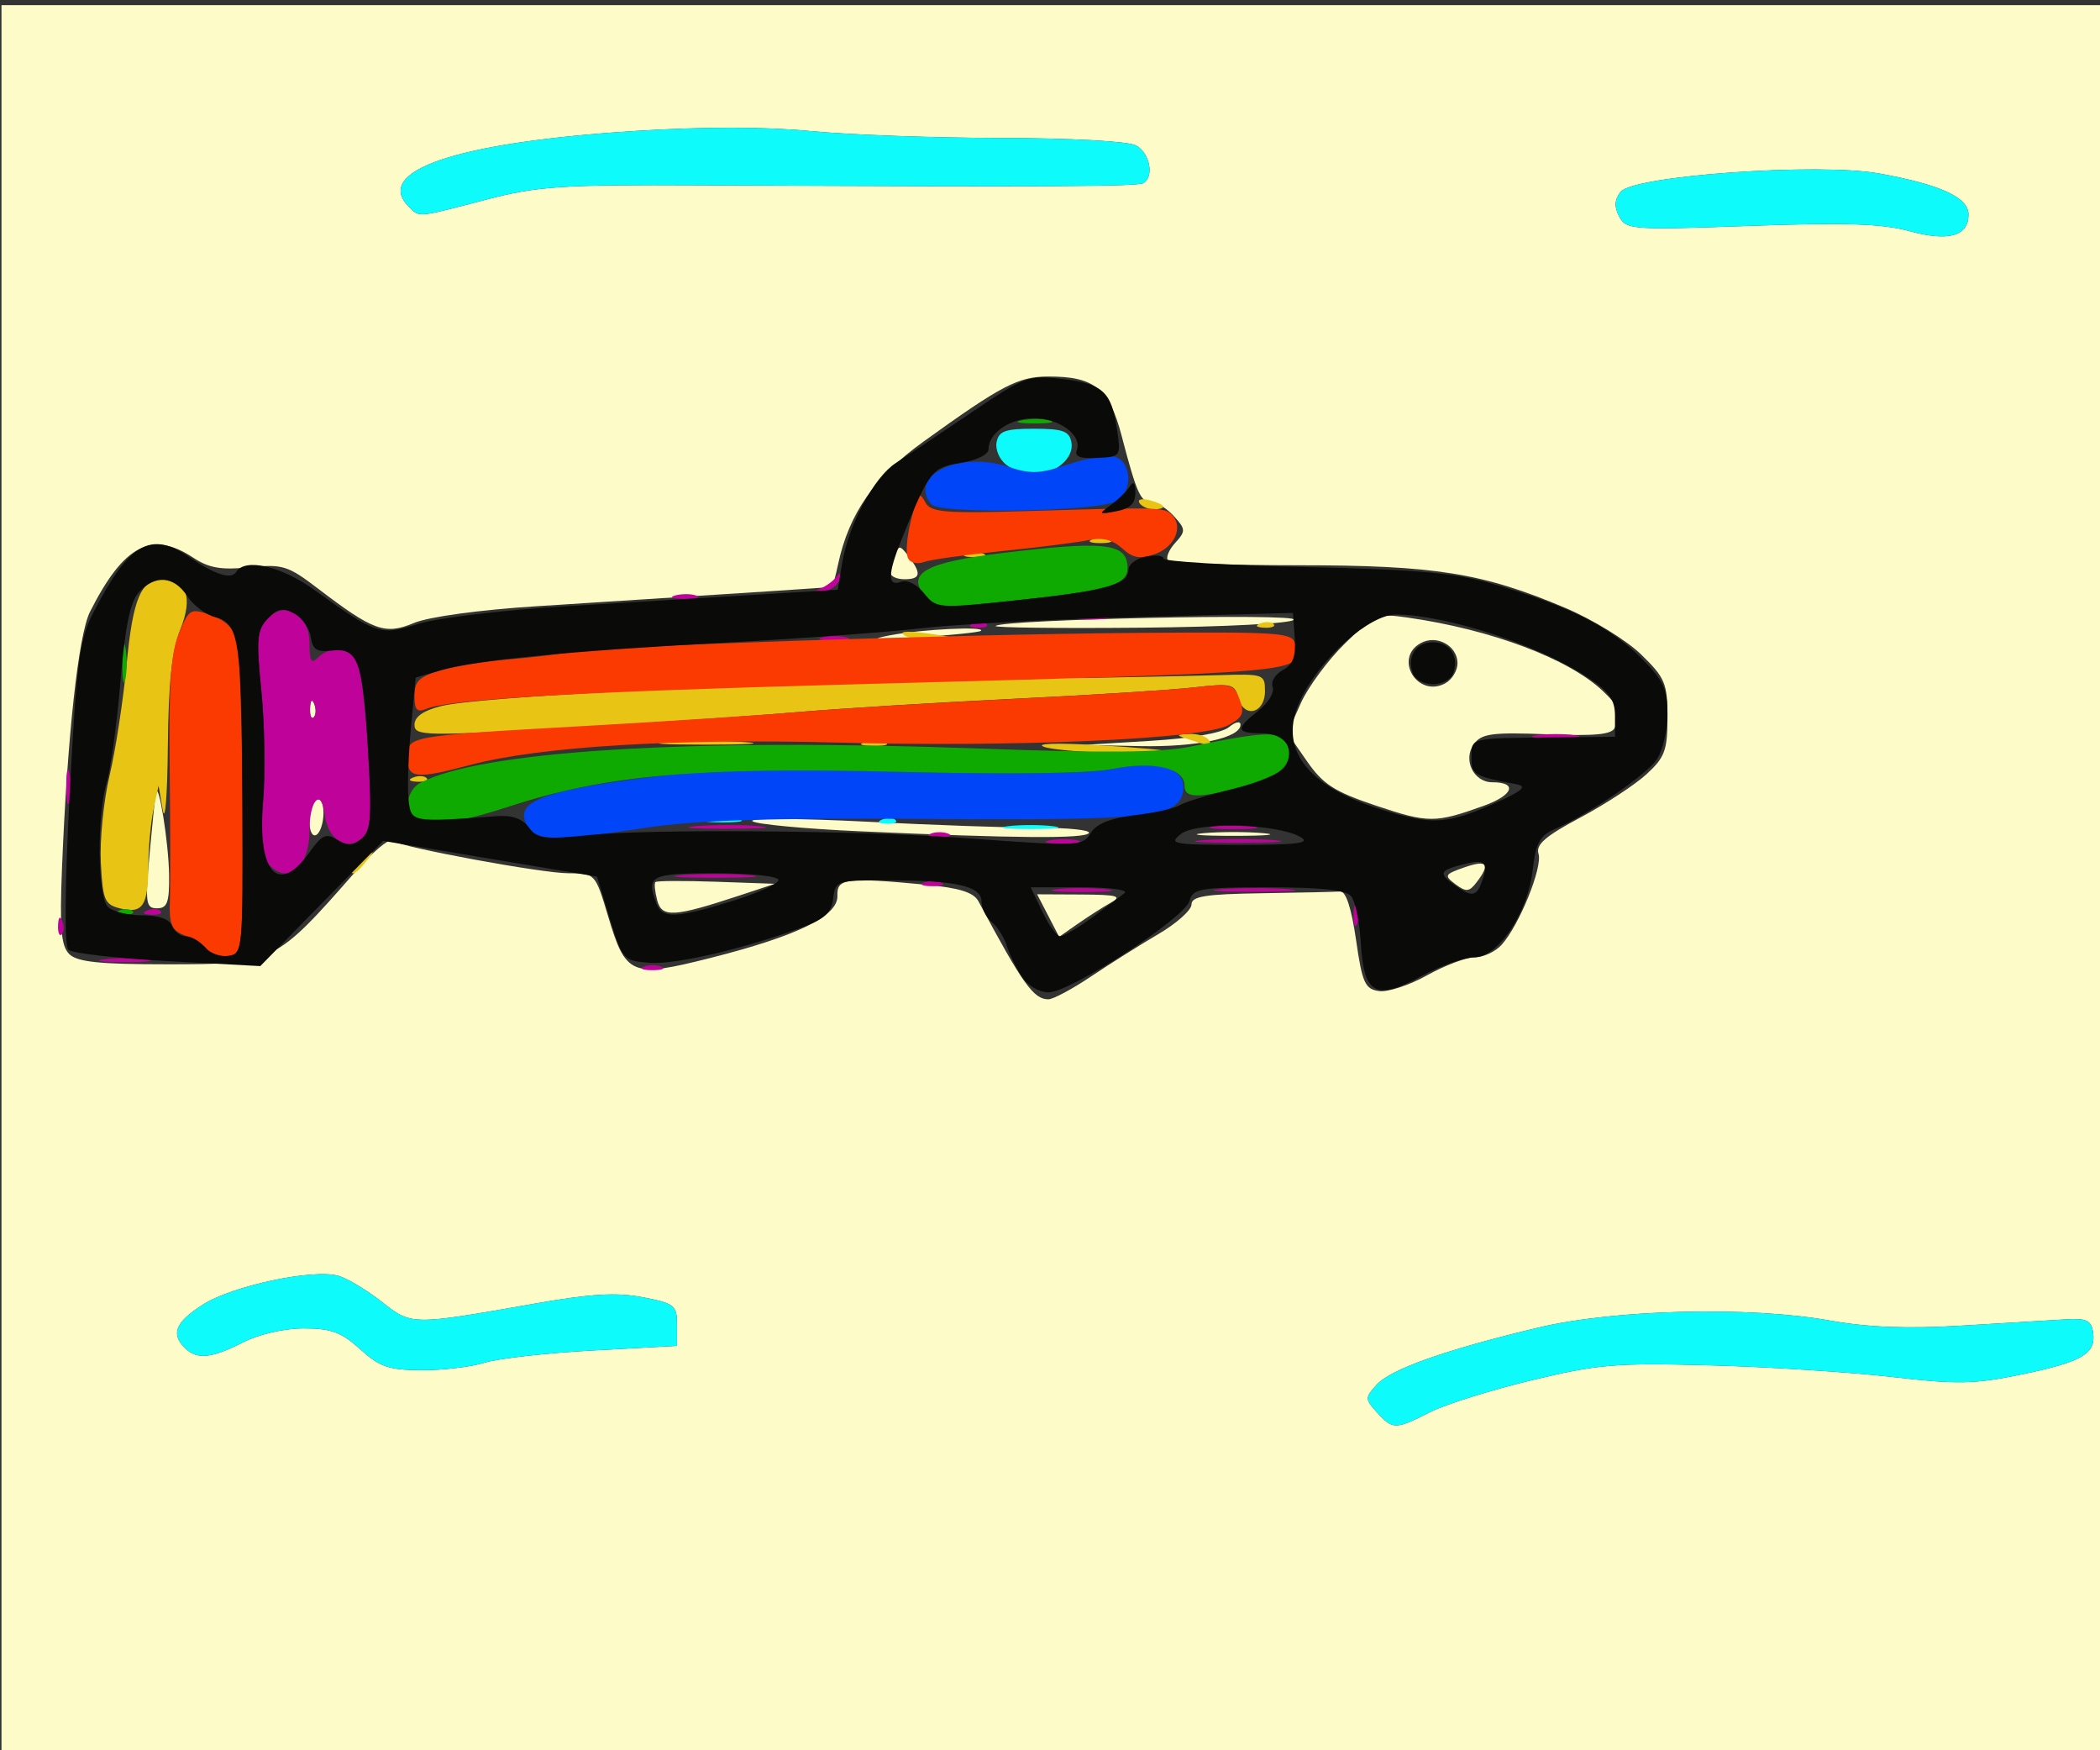 <?xml version="1.0" encoding="UTF-8" standalone="no"?>
<!-- Created with Inkscape (http://www.inkscape.org/) -->

<svg
   version="1.1"
   id="svg1863"
   width="300"
   height="250"
   viewBox="0 0 300 250"
   sodipodi:docname="kids_trout.svg"
   inkscape:version="1.1.2 (0a00cf5339, 2022-02-04)"
   xmlns:inkscape="http://www.inkscape.org/namespaces/inkscape"
   xmlns:sodipodi="http://sodipodi.sourceforge.net/DTD/sodipodi-0.dtd"
   xmlns="http://www.w3.org/2000/svg"
   xmlns:svg="http://www.w3.org/2000/svg">
  <rect x="0" y="0" width="300" height="250" fill="#333333" stroke="none"/>
  <defs
     id="defs1867" />
  <sodipodi:namedview
     id="namedview1865"
     pagecolor="#ffffff"
     bordercolor="#666666"
     borderopacity="1.0"
     inkscape:pageshadow="2"
     inkscape:pageopacity="0.0"
     inkscape:pagecheckerboard="0"
     showgrid="false"
     inkscape:zoom="2.1665752"
     inkscape:cx="118.15884"
     inkscape:cy="129.00545"
     inkscape:window-width="1920"
     inkscape:window-height="938"
     inkscape:window-x="1536"
     inkscape:window-y="27"
     inkscape:window-maximized="1"
     inkscape:current-layer="g1869" />
  <g
     inkscape:groupmode="layer"
     inkscape:label="Image"
     id="g1869">
    <g
       id="g2053"
       transform="translate(-0.856,2.997)">
      <path
         style="fill:#fdfbc7"
         d="M 1.068,122.739 V -2.261 h 150 150 v 125 125 h -150 H 1.068 Z M 205.104,198.721 c 2.176,-1.11 8.72,-3.166 14.541,-4.569 9.554,-2.302 12.062,-2.51 25.754,-2.129 8.343,0.232 19.962,0.98 25.821,1.663 9.213,1.073 11.7,1.024 18.411,-0.364 8.69,-1.797 10.669,-2.957 10.235,-5.995 -0.244,-1.711 -0.929,-2.05 -3.798,-1.879 -1.925,0.115 -8.567,0.515 -14.759,0.89 -7.941,0.48 -13.541,0.271 -19,-0.709 -11.539,-2.072 -30.787,-1.605 -41.741,1.012 -13.179,3.149 -21.032,5.924 -23.039,8.141 -1.696,1.874 -1.694,2.042 0.039,3.957 2.243,2.478 2.644,2.477 7.536,-0.018 z M 70.075,191.643 c 1.921,-0.603 8.893,-1.39 15.493,-1.75 l 12,-0.654 v -3 c 0,-2.796 -0.333,-3.064 -4.897,-3.945 -3.733,-0.72 -7.418,-0.501 -15.5,0.924 -17.578,3.099 -17.49,3.1 -21.788,-0.278 -2.098,-1.649 -4.868,-3.311 -6.155,-3.695 -3.558,-1.06 -15.188,1.406 -19.409,4.116 -3.905,2.507 -4.582,4.147 -2.55,6.179 1.699,1.699 3.795,1.497 8.3,-0.8 2.3,-1.173 5.897,-2 8.696,-2 3.893,0 5.375,0.548 8.039,2.971 2.778,2.527 4.088,2.975 8.772,3 3.029,0.016 7.079,-0.464 9,-1.067 z m 86.643,-55.165 c 2.668,-1.794 6.988,-4.513 9.6,-6.042 2.612,-1.53 4.75,-3.437 4.75,-4.239 0,-1.17 1.975,-1.487 10,-1.608 5.5,-0.083 10.562,-0.195 11.25,-0.25 0.804,-0.064 1.609,2.395 2.257,6.9 0.885,6.151 1.282,7.039 3.273,7.323 1.246,0.177 4.337,-0.835 6.869,-2.25 2.532,-1.415 5.601,-2.573 6.822,-2.573 1.22,0 2.947,-0.804 3.836,-1.787 2.503,-2.766 5.873,-11.07 5.271,-12.991 -0.413,-1.317 0.982,-2.533 5.927,-5.163 3.557,-1.892 7.823,-4.679 9.481,-6.194 2.634,-2.406 3.014,-3.428 3.014,-8.107 0,-4.871 -0.338,-5.682 -3.75,-9.002 -2.062,-2.007 -6.908,-4.989 -10.767,-6.627 -11.871,-5.039 -18.704,-6.13 -38.379,-6.13 -9.774,0 -18.072,-0.301 -18.44,-0.669 -0.368,-0.368 0.077,-1.493 0.988,-2.5 1.546,-1.708 1.535,-1.966 -0.153,-3.831 -0.995,-1.1 -2.429,-2 -3.186,-2 -1.578,0 -2.122,-1.203 -4.289,-9.481 -1.776,-6.785 -3.907,-8.501 -10.525,-8.473 -4.253,0.018 -6.612,1.252 -17.824,9.323 -6.928,4.988 -10.586,10.228 -12.133,17.381 -0.386,1.788 -0.779,3.286 -0.873,3.331 -0.159,0.075 -6.5,0.492 -42.171,2.77 -8.212,0.524 -15.475,1.514 -17.568,2.395 -4.128,1.736 -5.793,1.137 -13.766,-4.949 -4.251,-3.245 -5.035,-3.486 -9.752,-3 -3.997,0.413 -5.767,0.109 -8.021,-1.377 -5.935,-3.913 -9.918,-1.826 -14.744,7.723 -1.657,3.279 -3.248,17.845 -4.003,36.642 -0.344,8.57 -0.132,11.085 1.032,12.25 1.131,1.131 4.314,1.465 13.929,1.465 15.28,0 15.423,-0.07 27.097,-13.383 2.312,-2.636 4.582,-4.559 5.046,-4.273 1.607,0.993 21.487,4.655 25.272,4.655 3.794,0 3.81,0.017 5.642,6.142 2.534,8.473 3.333,8.801 14.557,5.968 12.46,-3.145 18.304,-6.001 18.2,-8.894 -0.09,-2.506 1.179,-2.665 12.647,-1.581 4.782,0.452 6.821,1.094 7.5,2.363 6.324,11.82 7.881,14.003 9.987,14.003 0.684,0 3.427,-1.468 6.095,-3.261 z m -6.131,-8.702 -1.57,-3.036 6.276,0.03 c 5.17,0.025 5.923,0.228 4.276,1.153 -1.1,0.617 -3.217,1.97 -4.705,3.006 l -2.705,1.884 -1.57,-3.036 z m -55.849,-2.192 c -0.325,-1.241 -0.439,-2.408 -0.254,-2.593 0.185,-0.185 4.105,-0.205 8.71,-0.044 l 8.374,0.292 -5,1.651 c -9.457,3.123 -11.169,3.223 -11.83,0.693 z M 22.221,118.989 c 0.388,-4.263 0.789,-8.2 0.892,-8.75 0.371,-1.991 1.842,7.117 1.899,11.75 0.047,3.906 -0.258,4.75 -1.719,4.75 -1.61,0 -1.711,-0.727 -1.071,-7.75 z m 186.559,4.315 c -1.656,-1.243 -1.563,-1.421 1.25,-2.402 3.261,-1.137 3.783,-0.525 1.789,2.099 -1.064,1.4 -1.516,1.445 -3.039,0.302 z m -163.711,-8.947 c 0,-1.375 0.45,-2.778 1,-3.118 0.565,-0.349 1,0.47 1,1.882 0,1.375 -0.45,2.778 -1,3.118 -0.565,0.349 -1,-0.47 -1,-1.882 z m 78.754,1.391 c -8.11,-0.367 -15.085,-1.025 -15.5,-1.463 -0.415,-0.437 6.896,-0.401 16.246,0.079 9.35,0.481 20.446,0.872 24.657,0.87 4.211,-0.002 7.447,0.335 7.191,0.75 -0.518,0.838 -10.45,0.766 -32.594,-0.237 z m 48.996,0.259 c 2.337,-0.211 6.162,-0.211 8.5,0 2.337,0.211 0.425,0.383 -4.25,0.383 -4.675,0 -6.588,-0.172 -4.25,-0.383 z m 24.619,-3.925 c -5.965,-2 -7.583,-3.044 -9.896,-6.381 l -2.765,-3.99 1.893,-4.236 c 1.041,-2.33 3.888,-6.188 6.326,-8.573 4.261,-4.168 4.611,-4.311 9.002,-3.681 11.921,1.709 22.943,5.857 27.819,10.468 2.339,2.212 2.596,2.983 1.74,5.218 -0.388,1.012 -2.71,1.246 -9.686,0.975 -7.834,-0.304 -9.362,-0.101 -10.451,1.388 -1.626,2.223 -0.069,5.468 2.623,5.468 3.668,0 2.999,1.843 -1.22,3.36 -6.919,2.487 -7.923,2.486 -15.387,-0.017 z m 11.631,-20.343 c 0,-2.515 -2.995,-4.142 -5.276,-2.866 -3.886,2.175 -0.43,7.849 3.5,5.746 0.977,-0.523 1.776,-1.819 1.776,-2.88 z m -43.903,11.085 c 5.871,-0.358 10.238,-1.118 11.25,-1.958 0.909,-0.755 1.653,-0.911 1.653,-0.348 0,1.897 -6.242,3.221 -14.399,3.055 l -8.101,-0.165 z M 45.147,98.156 c 0.048,-1.165 0.285,-1.402 0.604,-0.604 0.289,0.722 0.253,1.584 -0.079,1.917 -0.332,0.332 -0.569,-0.258 -0.525,-1.312 z M 148.818,94.007 c 2.337,-0.211 6.162,-0.211 8.5,0 2.337,0.211 0.425,0.383 -4.25,0.383 -4.675,0 -6.588,-0.172 -4.25,-0.383 z m -20.75,-6.274 c 4.579,-0.861 13.675,-1.299 12.917,-0.622 -0.229,0.204 -4.242,0.618 -8.917,0.92 -6.176,0.398 -7.27,0.317 -4,-0.298 z m 15.025,-1.319 c 1.013,-0.941 43.191,-1.833 42.615,-0.901 -0.333,0.539 -9.752,1.033 -21.838,1.146 -11.689,0.108 -21.038,-0.002 -20.777,-0.245 z m -15.025,-7.594 c 0,-0.505 0.278,-1.643 0.618,-2.529 0.555,-1.448 0.755,-1.43 1.968,0.168 1.879,2.477 1.736,3.279 -0.586,3.279 -1.1,0 -2,-0.413 -2,-0.918 z m 154,-51.168 c 0,-2.448 -3.972,-4.277 -12.747,-5.868 -8.705,-1.578 -35.204,0.308 -36.964,2.632 -0.868,1.146 -0.917,2.149 -0.172,3.541 0.989,1.849 1.889,1.911 18.711,1.304 13.52,-0.488 18.847,-0.316 22.672,0.735 5.63,1.546 8.5,0.755 8.5,-2.343 z M 70.181,25.548 c 7.513,-1.963 10.734,-2.18 30.887,-2.082 50.379,0.244 62.336,0.184 63.148,-0.318 1.557,-0.962 0.88,-4.323 -1.083,-5.373 -1.114,-0.596 -9.279,-1.046 -19.25,-1.061 -9.524,-0.014 -21.8,-0.462 -27.281,-0.995 -6.394,-0.622 -15.362,-0.626 -25.028,-0.011 -25.419,1.616 -37.479,5.659 -32.307,10.832 1.535,1.535 1.087,1.576 10.913,-0.991 z"
         id="path2069" />
      <path
         style="fill:#0dfcfb"
         d="m 197.568,198.739 c -1.733,-1.915 -1.734,-2.084 -0.039,-3.957 2.006,-2.217 9.86,-4.992 23.039,-8.141 10.954,-2.617 30.202,-3.084 41.741,-1.012 5.459,0.98 11.059,1.189 19,0.709 6.193,-0.375 12.834,-0.775 14.759,-0.89 2.869,-0.171 3.554,0.167 3.798,1.879 0.434,3.038 -1.546,4.198 -10.235,5.995 -6.711,1.388 -9.198,1.437 -18.411,0.364 -5.859,-0.682 -17.478,-1.431 -25.821,-1.663 -13.692,-0.381 -16.199,-0.174 -25.754,2.129 -5.822,1.403 -12.365,3.459 -14.541,4.569 -4.892,2.496 -5.293,2.497 -7.536,0.018 z M 52.303,189.71 c -2.664,-2.423 -4.145,-2.971 -8.039,-2.971 -2.798,0 -6.396,0.827 -8.696,2 -4.505,2.297 -6.601,2.499 -8.3,0.8 -2.032,-2.032 -1.355,-3.672 2.55,-6.179 4.222,-2.71 15.851,-5.176 19.409,-4.116 1.287,0.384 4.057,2.046 6.155,3.695 4.299,3.378 4.21,3.377 21.788,0.278 8.082,-1.425 11.767,-1.644 15.5,-0.924 4.565,0.881 4.897,1.149 4.897,3.945 v 3 l -12,0.654 c -6.6,0.36 -13.572,1.147 -15.493,1.75 -1.921,0.603 -5.971,1.083 -9,1.067 -4.685,-0.025 -5.994,-0.473 -8.772,-3 z m 92.516,-74.694 c 1.788,-0.222 4.713,-0.222 6.5,0 1.788,0.222 0.325,0.403 -3.25,0.403 -3.575,0 -5.037,-0.181 -3.25,-0.403 z m -43,-0.982 c 1.238,-0.238 3.263,-0.238 4.5,0 1.238,0.238 0.225,0.433 -2.25,0.433 -2.475,0 -3.487,-0.195 -2.25,-0.433 z m 25.062,0.023 c 0.722,-0.289 1.584,-0.253 1.917,0.079 0.332,0.332 -0.258,0.569 -1.312,0.525 -1.165,-0.048 -1.402,-0.285 -0.604,-0.604 z m 17.77,-50.633 c -0.99,-0.724 -1.632,-2.186 -1.427,-3.25 0.309,-1.603 1.224,-1.934 5.345,-1.934 4.121,0 5.036,0.331 5.345,1.934 0.432,2.244 -2.286,4.566 -5.345,4.566 -1.165,0 -2.928,-0.592 -3.918,-1.316 z M 273.568,29.997 c -3.825,-1.051 -9.152,-1.223 -22.672,-0.735 -16.822,0.608 -17.722,0.545 -18.711,-1.304 -0.745,-1.392 -0.696,-2.395 0.172,-3.541 1.761,-2.324 28.26,-4.21 36.964,-2.632 8.775,1.591 12.747,3.42 12.747,5.868 0,3.098 -2.87,3.89 -8.5,2.343 z M 59.268,26.539 c -5.172,-5.172 6.888,-9.216 32.307,-10.832 9.666,-0.614 18.634,-0.61 25.028,0.011 5.481,0.533 17.757,0.98 27.281,0.995 9.971,0.015 18.136,0.465 19.25,1.061 1.962,1.05 2.639,4.411 1.083,5.373 -0.813,0.502 -12.769,0.562 -63.148,0.318 -20.153,-0.098 -23.375,0.119 -30.887,2.082 -9.826,2.567 -9.378,2.527 -10.913,0.991 z"
         id="path2067" />
      <path
         style="fill:#e8c415"
         d="m 18.068,126.768 c -2.268,-0.554 -2.528,-1.159 -2.806,-6.53 -0.168,-3.256 0.392,-8.862 1.244,-12.459 0.853,-3.597 1.946,-10.699 2.428,-15.783 0.9,-9.482 2.062,-12.257 5.133,-12.257 3.459,0 4.383,2.585 2.557,7.149 -1.219,3.047 -1.701,7.565 -1.789,16.761 -0.066,6.925 -0.392,11.015 -0.723,9.09 l -0.603,-3.5 -0.721,3.375 c -0.396,1.856 -0.728,5.456 -0.736,8 -0.019,5.731 -0.797,6.933 -3.985,6.154 z m 33,-5.406 c 0,-0.208 0.787,-0.995 1.75,-1.75 1.586,-1.244 1.621,-1.208 0.378,0.378 -1.306,1.666 -2.128,2.195 -2.128,1.372 z m 8.812,-13.306 c 0.722,-0.289 1.584,-0.253 1.917,0.079 0.332,0.332 -0.258,0.569 -1.312,0.525 -1.165,-0.048 -1.402,-0.285 -0.604,-0.604 z m 90.188,-4.357 c -1.478,-0.497 1.589,-0.607 7.5,-0.269 5.5,0.314 10.188,0.738 10.417,0.94 0.849,0.752 -15.508,0.139 -17.917,-0.671 z m -53.713,-0.7 c 3.183,-0.199 8.133,-0.197 11,0.004 2.867,0.201 0.263,0.364 -5.787,0.362 -6.05,-0.002 -8.396,-0.167 -5.213,-0.366 z m 27.983,0.047 c 0.973,-0.254 2.323,-0.237 3,0.037 0.677,0.274 -0.119,0.481 -1.769,0.461 -1.65,-0.02 -2.204,-0.244 -1.231,-0.498 z m 46.731,-0.307 c -2.327,-0.745 -2.349,-0.808 -0.309,-0.9 1.205,-0.055 2.469,0.35 2.809,0.9 0.34,0.55 0.479,0.955 0.309,0.9 -0.17,-0.055 -1.434,-0.46 -2.809,-0.9 z M 60.068,100.528 c 2.6e-5,-1.143 1.245,-2.025 3.75,-2.656 5.46,-1.375 40.262,-3.101 74.75,-3.709 16.5,-0.291 32.925,-0.617 36.5,-0.726 6.31,-0.192 6.5,-0.125 6.5,2.288 0,3.191 -3.022,3.951 -3.805,0.956 -0.522,-1.996 -0.99,-2.106 -6.379,-1.492 -3.199,0.364 -14.816,1.097 -25.816,1.628 -11,0.531 -24.95,1.393 -31,1.915 -6.05,0.523 -20.788,1.525 -32.75,2.228 -20.359,1.196 -21.75,1.168 -21.75,-0.434 z M 130.12,87.793 c -0.937,-0.593 0.122,-0.715 3,-0.347 2.446,0.313 4.636,0.732 4.865,0.931 0.938,0.816 -6.528,0.261 -7.865,-0.584 z m 50.761,-1.736 c 0.722,-0.289 1.584,-0.253 1.917,0.079 0.332,0.332 -0.258,0.569 -1.312,0.525 -1.165,-0.048 -1.402,-0.285 -0.604,-0.604 z m -42.062,-9.979 c 0.688,-0.277 1.812,-0.277 2.5,0 0.688,0.277 0.125,0.504 -1.25,0.504 -1.375,0 -1.938,-0.227 -1.25,-0.504 z m 18,-2 c 0.688,-0.277 1.812,-0.277 2.5,0 0.688,0.277 0.125,0.504 -1.25,0.504 -1.375,0 -1.938,-0.227 -1.25,-0.504 z m 6.808,-5.244 c -0.308,-0.499 0.34,-0.671 1.441,-0.383 2.335,0.611 2.63,1.29 0.56,1.29 -0.793,0 -1.693,-0.408 -2.001,-0.907 z"
         id="path2065" />
      <path
         style="fill:#bf039a"
         d="m 92.818,135.077 c 0.688,-0.277 1.812,-0.277 2.5,0 0.688,0.277 0.125,0.504 -1.25,0.504 -1.375,0 -1.938,-0.227 -1.25,-0.504 z M 15.836,134.015 c 1.797,-0.223 4.497,-0.218 6,0.01 1.503,0.228 0.032,0.41 -3.268,0.405 -3.3,-0.006 -4.529,-0.192 -2.732,-0.415 z m -6.689,-4.859 c 0.048,-1.165 0.285,-1.402 0.604,-0.604 0.289,0.722 0.253,1.584 -0.079,1.917 -0.332,0.332 -0.569,-0.258 -0.525,-1.312 z M 194.226,127.739 c 0,-1.375 0.227,-1.938 0.504,-1.25 0.277,0.688 0.277,1.812 0,2.5 -0.277,0.688 -0.504,0.125 -0.504,-1.25 z M 21.881,127.056 c 0.722,-0.289 1.584,-0.253 1.917,0.079 0.332,0.332 -0.258,0.569 -1.312,0.525 -1.165,-0.048 -1.402,-0.285 -0.604,-0.604 z M 151.796,124.018 c 1.775,-0.221 4.925,-0.225 7,-0.008 2.075,0.216 0.622,0.397 -3.228,0.402 -3.85,0.004 -5.548,-0.173 -3.772,-0.394 z m 23.522,-0.013 c 2.612,-0.206 6.888,-0.206 9.5,0 2.612,0.206 0.475,0.375 -4.75,0.375 -5.225,0 -7.362,-0.169 -4.75,-0.375 z m -42.5,-0.927 c 0.688,-0.277 1.812,-0.277 2.5,0 0.688,0.277 0.125,0.504 -1.25,0.504 -1.375,0 -1.938,-0.227 -1.25,-0.504 z M 98.318,122.004 c 2.613,-0.206 6.888,-0.206 9.5,0 2.612,0.206 0.475,0.375 -4.75,0.375 -5.225,0 -7.363,-0.169 -4.75,-0.375 z m -59.246,-1.76 c -0.871,-1.05 -1.059,-3.654 -0.63,-8.75 0.336,-3.99 0.225,-11.08 -0.245,-15.755 -0.749,-7.447 -0.639,-8.729 0.886,-10.35 2.568,-2.729 5.985,-0.682 5.985,3.586 0,2.462 0.267,2.898 1.2,1.965 1.747,-1.747 4.592,-1.469 5.629,0.55 0.494,0.963 1.19,6.754 1.545,12.869 0.551,9.482 0.411,11.314 -0.948,12.442 -2.166,1.797 -4.828,0.056 -5.244,-3.429 -0.465,-3.901 -2.182,-2.149 -2.182,2.227 0,5.478 -3.229,7.98 -5.996,4.646 z m 6.679,-22.693 c -0.319,-0.798 -0.556,-0.561 -0.604,0.604 -0.043,1.054 0.193,1.645 0.525,1.312 0.332,-0.332 0.368,-1.195 0.079,-1.917 z M 150.83,117.032 c 1.244,-0.239 3.044,-0.23 4,0.02 0.956,0.25 -0.062,0.446 -2.262,0.435 -2.2,-0.011 -2.982,-0.216 -1.738,-0.455 z m 22.022,-0.031 c 2.906,-0.203 7.406,-0.201 10,0.005 2.594,0.205 0.216,0.371 -5.284,0.368 -5.5,-0.003 -7.622,-0.171 -4.716,-0.373 z m -39.034,-0.924 c 0.688,-0.277 1.812,-0.277 2.5,0 0.688,0.277 0.125,0.504 -1.25,0.504 -1.375,0 -1.938,-0.227 -1.25,-0.504 z m -33.47,-1.074 c 2.629,-0.207 6.679,-0.204 9,0.006 2.321,0.21 0.17,0.379 -4.78,0.376 -4.95,-0.003 -6.849,-0.175 -4.22,-0.381 z m 73.97,0.02 c 1.512,-0.229 3.987,-0.229 5.5,0 1.512,0.229 0.275,0.417 -2.75,0.417 -3.025,0 -4.263,-0.187 -2.75,-0.417 z M 10.321,109.239 c 0.011,-2.2 0.216,-2.982 0.455,-1.738 0.239,1.244 0.23,3.044 -0.02,4 -0.25,0.956 -0.446,-0.062 -0.435,-2.262 z m 209.998,-7.216 c 1.512,-0.229 3.987,-0.229 5.5,0 1.512,0.229 0.275,0.417 -2.75,0.417 -3.025,0 -4.263,-0.187 -2.75,-0.417 z m -102,-13.973 c 0.963,-0.252 2.538,-0.252 3.5,0 0.963,0.252 0.175,0.457 -1.75,0.457 -1.925,0 -2.712,-0.206 -1.75,-0.457 z m 21.562,-1.994 c 0.722,-0.289 1.584,-0.253 1.917,0.079 0.332,0.332 -0.258,0.569 -1.312,0.525 -1.165,-0.048 -1.402,-0.285 -0.604,-0.604 z m 14.949,-1.024 c 1.244,-0.239 3.044,-0.23 4,0.02 0.956,0.25 -0.062,0.446 -2.262,0.435 -2.2,-0.011 -2.982,-0.216 -1.738,-0.455 z m -57.493,-2.986 c 0.973,-0.254 2.323,-0.237 3,0.037 0.677,0.274 -0.119,0.481 -1.769,0.461 -1.65,-0.02 -2.204,-0.244 -1.231,-0.498 z m 20.731,-0.975 c 0.825,-0.348 1.872,-1.127 2.326,-1.732 0.531,-0.708 0.68,-0.565 0.417,0.4 -0.225,0.825 -1.272,1.605 -2.326,1.732 -1.347,0.163 -1.471,0.044 -0.417,-0.4 z"
         id="path2063" />
      <path
         style="fill:#0145f9"
         d="m 76.087,114.774 c -1.698,-3.173 2.109,-4.736 15.982,-6.561 10.161,-1.337 17.179,-1.522 37.5,-0.989 16.043,0.42 26.882,0.281 30.252,-0.389 6.607,-1.313 10.535,-0.107 10.067,3.09 -0.561,3.831 -4.533,4.27 -36.67,4.051 -22.646,-0.154 -32.862,0.17 -40.243,1.279 -13.228,1.987 -15.604,1.919 -16.888,-0.48 z M 133.909,69.047 c -3.397,-4.093 3.935,-7.692 10.951,-5.376 3.263,1.077 4.579,1.022 8.649,-0.36 2.64,-0.896 5.646,-1.361 6.68,-1.033 2.406,0.764 2.494,5.066 0.129,6.318 -2.834,1.501 -25.221,1.883 -26.41,0.451 z"
         id="path2061" />
      <path
         style="fill:#fb3a02"
         d="m 30.566,132.735 c -0.38,-0.615 -1.791,-1.537 -3.135,-2.048 -2.1,-0.799 -2.424,-1.527 -2.302,-5.188 0.078,-2.343 0.061,-11.053 -0.036,-19.357 -0.136,-11.539 0.179,-15.951 1.336,-18.72 1.453,-3.477 1.637,-3.58 4.583,-2.553 2.031,0.708 3.293,1.962 3.731,3.705 0.364,1.449 0.698,12.092 0.744,23.65 0.082,20.789 0.059,21.019 -2.073,21.323 -1.186,0.169 -2.467,-0.196 -2.847,-0.812 z m 28.503,-27.476 c 0,-3.161 -0.252,-3.116 25.5,-4.572 11.55,-0.653 25.5,-1.566 31,-2.028 5.5,-0.463 19,-1.283 30,-1.823 11,-0.54 22.586,-1.277 25.746,-1.637 5.395,-0.614 5.8,-0.511 6.631,1.693 0.736,1.954 0.465,2.574 -1.618,3.694 -3.69,1.985 -30.156,3.162 -55.759,2.48 -23.174,-0.617 -42.659,0.565 -52.5,3.186 -7.807,2.079 -9,1.947 -9,-0.993 z m 1,-8.865 c 0,-2.1 0.674,-2.754 3.75,-3.637 2.062,-0.592 6.45,-1.301 9.75,-1.574 3.3,-0.273 7.35,-0.758 9,-1.078 4.249,-0.823 54.861,-2.513 80.986,-2.705 20.693,-0.152 22.007,-0.052 22.344,1.695 0.785,4.069 3.144,3.86 -64.329,5.69 -37.916,1.028 -56.439,2.098 -59.75,3.452 -1.397,0.571 -1.75,0.2 -1.75,-1.844 z M 130.639,76.854 c -0.58,-0.938 -0.12,-4.393 1.08,-8.114 0.421,-1.307 0.598,-1.296 1.372,0.082 0.759,1.351 2.829,1.525 14.183,1.188 19.41,-0.575 19.902,-0.562 20.988,0.523 1.687,1.687 0.423,4.617 -2.423,5.618 -2.128,0.748 -3.132,0.571 -4.673,-0.824 -1.355,-1.226 -2.836,-1.592 -4.78,-1.18 -1.549,0.328 -7.142,1.036 -12.428,1.572 -5.286,0.537 -10.303,1.241 -11.149,1.566 -0.846,0.325 -1.822,0.13 -2.169,-0.432 z"
         id="path2059" />
      <path
         style="fill:#0faa01"
         d="m 17.881,127.056 c 0.722,-0.289 1.584,-0.253 1.917,0.079 0.332,0.332 -0.258,0.569 -1.312,0.525 -1.165,-0.048 -1.402,-0.285 -0.604,-0.604 z m 41.854,-12.984 c -1.284,-1.284 -0.65,-4.272 1.107,-5.212 8.632,-4.619 38.504,-6.462 80.046,-4.938 17.773,0.652 25.849,0.578 30,-0.277 10.755,-2.214 13.101,-2.277 13.831,-0.375 1.064,2.774 -0.873,4.673 -6.197,6.075 -6.569,1.73 -8.453,1.701 -8.453,-0.132 0,-2.512 -4.417,-3.539 -10.248,-2.383 -3.347,0.664 -14.501,0.814 -30.752,0.414 -28.674,-0.705 -41.699,0.456 -55.449,4.945 -7.712,2.518 -12.587,3.178 -13.884,1.881 z M 18.341,91.739 c 0,-2.475 0.195,-3.487 0.433,-2.25 0.238,1.238 0.238,3.263 0,4.5 -0.238,1.238 -0.433,0.225 -0.433,-2.25 z M 132.999,82.156 c -2.727,-3.286 0.067,-4.83 11.175,-6.176 13.896,-1.685 17.301,-1.395 17.714,1.509 0.422,2.968 -1.759,3.734 -14.61,5.132 -12.991,1.413 -12.713,1.422 -14.279,-0.465 z m 13.831,-25.123 c 1.244,-0.239 3.044,-0.23 4,0.02 0.956,0.25 -0.062,0.446 -2.262,0.435 -2.2,-0.011 -2.982,-0.216 -1.738,-0.455 z"
         id="path2057" />
      <path
         style="fill:#0a0a08"
         d="m 146.828,136.489 c -0.809,-1.238 -1.778,-3.222 -2.154,-4.41 -0.376,-1.188 -1.34,-2.705 -2.144,-3.372 -0.804,-0.667 -1.461,-2.001 -1.461,-2.965 0,-2.186 -3.688,-3.003 -13.559,-3.003 -7.123,0 -7.317,0.066 -7.625,2.6 -0.244,2.002 -1.236,2.94 -4.316,4.076 -8.4,3.101 -18.151,5.377 -21.873,5.106 -3.803,-0.277 -3.907,-0.391 -5.714,-6.296 l -1.841,-6.014 -15.275,-2.551 -15.275,-2.551 -8.775,8.943 -8.775,8.943 -13.236,-0.714 c -7.28,-0.393 -13.66,-1.121 -14.178,-1.619 -0.588,-0.565 -0.519,-8.942 0.184,-22.325 0.984,-18.736 1.401,-21.96 3.323,-25.728 5.118,-10.031 8.252,-11.858 13.779,-8.032 3.633,2.515 5.977,3.258 6.681,2.119 1.253,-2.027 6.394,-0.857 11.114,2.529 9.014,6.466 9.436,6.604 14.958,4.879 2.696,-0.842 12.101,-1.967 20.901,-2.5 8.8,-0.533 21.169,-1.283 27.486,-1.667 l 11.486,-0.698 0.582,-3.596 c 0.91,-5.626 4.56,-12.476 7.741,-14.531 1.595,-1.03 6.456,-4.279 10.803,-7.22 7.537,-5.1 8.131,-5.321 12.842,-4.775 5.868,0.68 7.12,1.808 7.905,7.122 0.587,3.976 0.57,4.001 -2.817,4.175 -2.427,0.124 -3.264,-0.198 -2.91,-1.121 0.805,-2.097 -2.495,-4.554 -6.118,-4.554 -3.424,0 -6.5,2.103 -6.5,4.444 0,0.742 -1.7,1.573 -3.955,1.933 -4.154,0.664 -4.488,1.097 -8.482,10.995 -1.978,4.901 -1.996,6.731 -0.06,5.989 0.87,-0.334 2.256,0.355 3.293,1.635 1.768,2.183 1.932,2.196 13.203,1.005 12.613,-1.333 16.002,-2.256 16.002,-4.359 0,-0.774 1.125,-1.623 2.5,-1.886 1.375,-0.263 2.5,-0.137 2.5,0.281 0,0.417 9.113,0.966 20.25,1.22 16.902,0.385 21.456,0.818 27.545,2.619 10.283,3.041 16.03,5.951 20.413,10.333 3.208,3.208 3.792,4.452 3.792,8.07 0,2.353 -0.704,5.282 -1.564,6.51 -1.575,2.248 -9.704,7.781 -14.547,9.9 -2.129,0.931 -2.706,1.992 -3.129,5.746 -0.702,6.229 -4.933,12.567 -8.389,12.567 -1.43,0 -4.832,1.214 -7.559,2.699 -6.504,3.54 -8.196,2.604 -8.622,-4.771 -0.17,-2.952 -0.788,-5.943 -1.372,-6.647 -0.743,-0.895 -4.299,-1.28 -11.823,-1.28 -9.771,0 -10.807,0.177 -11.263,1.92 -0.639,2.443 -17.026,13.08 -20.151,13.08 -1.335,0 -2.986,-0.972 -3.821,-2.25 z M 35.486,112.224 c -0.094,-23.88 -0.426,-26.198 -3.88,-27.065 -1.338,-0.336 -3.141,-1.693 -4.008,-3.015 -1.889,-2.883 -4.599,-3.09 -6.918,-0.529 -1.225,1.353 -1.954,4.906 -2.616,12.75 -0.505,5.981 -1.386,12.446 -1.957,14.367 -1.427,4.797 -1.322,16.323 0.161,17.807 0.66,0.66 2.862,1.2 4.893,1.2 2.36,0 3.901,0.541 4.269,1.5 0.317,0.825 1.21,1.5 1.985,1.5 0.775,0 1.987,0.697 2.694,1.548 0.707,0.852 2.224,1.414 3.372,1.25 2.044,-0.292 2.086,-0.736 2.005,-21.314 z M 156.885,128.045 c 2.026,-1.482 4.111,-3.057 4.633,-3.5 0.522,-0.443 -2.283,-0.805 -6.234,-0.805 h -7.184 l 1.669,3.5 c 0.918,1.925 2.066,3.5 2.551,3.5 0.485,0 2.539,-1.213 4.565,-2.695 z m -51.422,-2.345 c 3.633,-1.122 6.605,-2.472 6.605,-3 0,-0.542 -3.918,-0.96 -9,-0.96 -9.339,0 -9.962,0.328 -8.393,4.418 0.799,2.083 2.842,1.996 10.788,-0.458 z m 106.998,-2.542 c 1.1,-2.866 0.641,-3.465 -2.143,-2.797 -3.789,0.909 -4.043,1.325 -1.807,2.96 2.482,1.815 3.202,1.785 3.95,-0.164 z M 45.052,118.763 c 1.806,-2.536 2.396,-2.804 3.987,-1.81 1.449,0.905 2.224,0.871 3.459,-0.154 1.356,-1.125 1.496,-2.964 0.945,-12.44 -0.754,-12.971 -1.437,-14.87 -5.192,-14.432 -2.136,0.249 -2.746,-0.145 -3.001,-1.94 -0.176,-1.239 -1.243,-2.746 -2.372,-3.35 -1.647,-0.881 -2.396,-0.733 -3.793,0.752 -1.525,1.621 -1.635,2.904 -0.886,10.35 0.47,4.675 0.581,11.765 0.245,15.755 -0.855,10.171 2.172,13.5 6.609,7.268 z m 111.691,-2.874 c 0.774,-1.239 2.845,-2.051 6.264,-2.456 2.81,-0.333 5.66,-0.962 6.335,-1.399 0.674,-0.437 4.119,-1.495 7.654,-2.352 3.535,-0.857 6.869,-2.258 7.409,-3.114 1.607,-2.547 0.046,-4.828 -3.305,-4.828 -3.699,0 -3.789,-0.616 -0.471,-3.226 1.408,-1.108 2.325,-2.628 2.037,-3.379 -0.288,-0.75 0.358,-1.836 1.436,-2.413 1.471,-0.787 1.898,-1.936 1.713,-4.609 l -0.247,-3.561 -22,0.572 c -12.1,0.314 -26.05,1.037 -31,1.607 -4.95,0.569 -17.325,1.482 -27.5,2.028 -22.64,1.215 -36.319,2.528 -41.167,3.953 l -3.667,1.078 -0.675,7.226 c -0.371,3.974 -0.521,8.576 -0.333,10.226 0.369,3.235 0.335,3.229 12.586,2.336 2.197,-0.16 3.679,0.359 4.592,1.608 1.197,1.636 2.185,1.758 8.756,1.081 8.553,-0.882 38.786,-0.636 53.408,0.435 16.656,1.22 16.914,1.208 18.175,-0.811 z m 29.904,0.674 c -3.324,-1.929 -14.785,-2.227 -17.078,-0.443 -1.846,1.436 -1.191,1.556 8.5,1.557 8.206,10e-4 10.08,-0.242 8.578,-1.114 z m 27.922,-4.91 c 3.727,-1.664 4.491,-2.329 3,-2.612 -6.18,-1.173 -6.5,-1.361 -6.5,-3.821 0,-2.856 -0.335,-2.772 11.5,-2.891 l 9,-0.09 v -2.962 c 0,-2.351 -0.825,-3.504 -4,-5.589 -6.931,-4.552 -20.002,-8.834 -27.212,-8.914 -3.838,-0.043 -10.903,6.242 -13.741,12.223 -3.231,6.808 0.765,12.248 11.452,15.593 7.389,2.312 9.49,2.193 16.5,-0.937 z M 202.707,93.239 c -0.927,-2.417 0.398,-4.5 2.862,-4.5 2.464,0 3.789,2.083 2.862,4.5 -0.317,0.825 -1.604,1.5 -2.862,1.5 -1.257,0 -2.545,-0.675 -2.862,-1.5 z M 159.528,69.145 c 1.057,-0.773 2.279,-1.968 2.716,-2.655 0.535,-0.843 0.799,-0.556 0.809,0.883 0.011,1.535 -0.75,2.28 -2.716,2.655 -2.554,0.488 -2.607,0.431 -0.809,-0.883 z"
         id="path2055" />
    </g>
  </g>
</svg>
